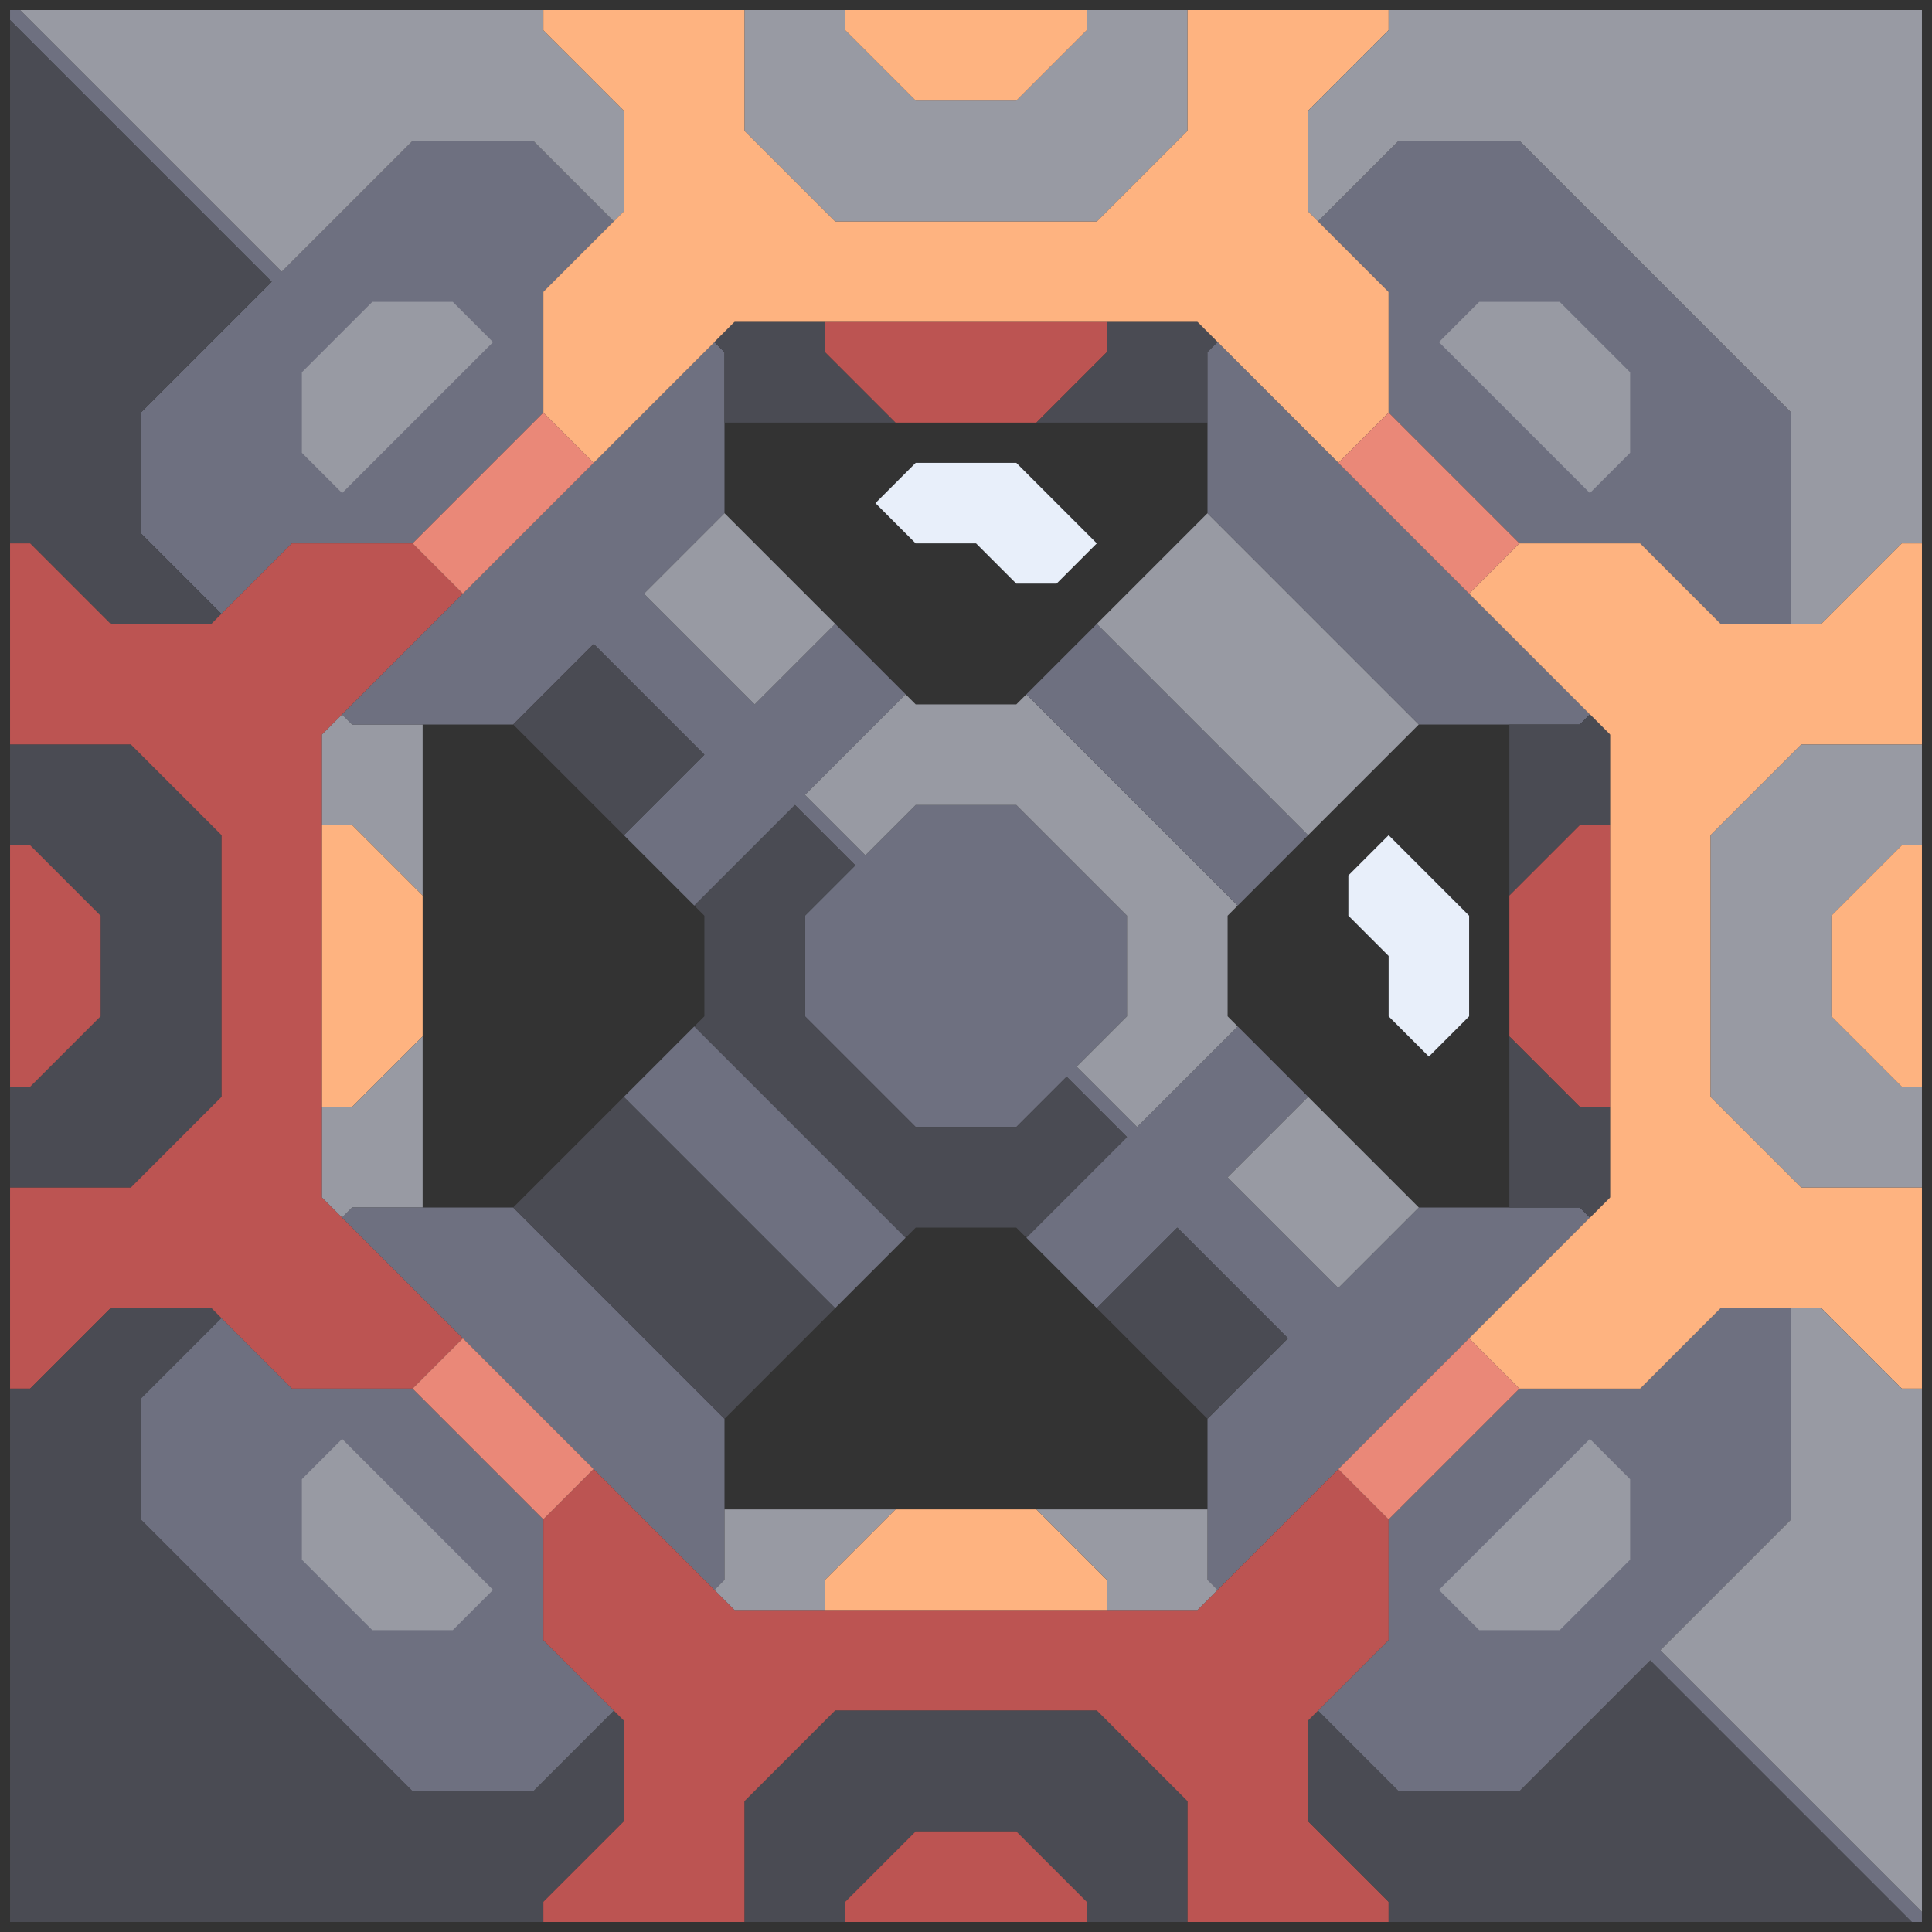 <svg xmlns="http://www.w3.org/2000/svg" width="96" height="96" style="fill-opacity:1;color-rendering:auto;color-interpolation:auto;text-rendering:auto;stroke:#000;stroke-linecap:square;stroke-miterlimit:10;shape-rendering:auto;stroke-opacity:1;fill:#000;stroke-dasharray:none;font-weight:400;stroke-width:1;font-family:&quot;Dialog&quot;;font-style:normal;stroke-linejoin:miter;font-size:12px;stroke-dashoffset:0;image-rendering:auto">
    <rect width="100%" height="100%" fill="#333333" stroke="none"/>
    <g style="stroke-linecap:round;fill:#6e7080;stroke:#6e7080">
        <path stroke="none" d="M.5 1V.5H1l13 13L20.5 7h6l4 4-3.5 3.5v6L20.5 27h-6L11 30.5l-4-4v-6l6.5-6.5Z" style="stroke:none"/>
    </g>
    <g stroke="none" style="stroke-linecap:round;fill:#4a4b53;stroke:#4a4b53">
        <path d="M13.5 14 7 20.5v6l4 4-.5.5h-5l-4-4h-1V1Z" style="stroke:none"/>
        <path d="M.5 37V27h1l4 4h5l4-4h6l2.5 2.5-7 7v23l7 7-2.5 2.5h-6l-4-4h-5l-4 4h-1V59h6l4.5-4.5v-13L6.5 37Z" style="fill:#bc5452;stroke:none"/>
        <path d="M.5 42v-5h6l4.5 4.5v13L6.5 59h-6v-5h1L5 50.5v-5L1.5 42Z" style="stroke:none"/>
        <path d="M.5 54V42h1L5 45.5v5L1.5 54Z" style="fill:#bc5452;stroke:none"/>
        <path d="M1 .5h26v1l4 4v5l-.5.5-4-4h-6L14 13.5Z" style="fill:#989aa3;stroke:none"/>
        <path d="M7 69.5v6L20.5 89h6l4-4 .5.5v5l-4 4v1H.5V69h1l4-4h5l.5.5Z" style="stroke:none"/>
        <path d="M7 75.5v-6l4-4 3.5 3.5h6l6.5 6.5v6l3.5 3.5-4 4h-6Zm8-57v4l2 2 7.5-7.5-2-2h-4Z" style="fill:#6e7080;stroke:none"/>
        <path d="M15 73.5v4l3.5 3.5h4l2-2-7.5-7.5Z" style="fill:#6e7080;stroke:none"/>
        <path d="M15 22.5v-4l3.5-3.5h4l2 2-7.5 7.5Zm0 55v-4l2-2 7.5 7.5-2 2h-4ZM16 41v-4.5l1-1 .5.5H21v8.5L17.5 41Z" style="fill:#989aa3;stroke:none"/>
        <path d="M16 55V41h1.5l3.5 3.5v7L17.5 55Z" style="fill:#feb380;stroke:none"/>
        <path d="m17 60.5-1-1V55h1.5l3.5-3.5V60h-3.5Z" style="fill:#989aa3;stroke:none"/>
        <path d="m17.5 36-.5-.5L35.5 17l.5.5v8l-4 4 5.5 5.5 4-4 3.5 3.5-5 5 3 3 2.5-2.5h5l5.5 5.5v5L53.5 53l3 3 5-5 3.5 3.5-4 4 5.5 5.5 4-4h8l.5.5L60.5 79l-.5-.5v-8l4-4-5.5-5.5-4 4-3.5-3.5 5-5-3-3-2.5 2.5h-5L40 50.5v-5l2.5-2.5-3-3-5 5-3.5-3.5 4-4-5.5-5.5-4 4ZM17 60.5l.5-.5h8L36 70.5v8l-.5.5Z" style="fill:#6e7080;stroke:none"/>
        <path d="m20.5 27 6.5-6.5 2.5 2.5-6.5 6.5Zm0 42 2.5-2.5 6.5 6.5-2.5 2.5Z" style="fill:#ea8878;stroke:none"/>
        <path d="m25.5 36 4-4 5.5 5.5-4 4Zm0 24 5.5-5.5L41.5 65 36 70.5Z" style="stroke:none"/>
        <path d="M27 1.5v-1h10v6l4.5 4.5h13L59 6.5v-6h10v1l-4 4v5l4 4v6L66.5 23l-7-7h-23l-7 7-2.5-2.5v-6l4-4v-5Z" style="fill:#feb380;stroke:none"/>
        <path d="M27 81.5v-6l2.5-2.5 7 7h23l7-7 2.5 2.5v6l-4 4v5l4 4v1H59v-6L54.5 85h-13L37 89.5v6H27v-1l4-4v-5Z" style="fill:#bc5452;stroke:none"/>
        <path d="m31 54.5 3.5-3.5L45 61.5 41.5 65Z" style="fill:#6e7080;stroke:none"/>
        <path d="m32 29.5 4-4 5.5 5.5-4 4Z" style="fill:#989aa3;stroke:none"/>
        <path d="m34.5 51 .5-.5v-5l-.5-.5 5-5 3 3-2.5 2.5v5l5.5 5.5h5l2.5-2.5 3 3-5 5-.5-.5h-5l-.5.5ZM36 21v-3.5l-.5-.5 1-1H41v1.5l3.5 3.5Z" style="stroke:none"/>
        <path d="m36.5 80-1-1 .5-.5V75h8.5L41 78.5V80ZM37 6.5v-6h5v1L45.5 5h5L54 1.5v-1h5v6L54.5 11h-13Zm3 33 5-5 .5.5h5l.5-.5L61.5 45l-.5.5v5l.5.5-5 5-3-3 2.5-2.5v-5L50.5 40h-5L43 42.5Z" style="fill:#989aa3;stroke:none"/>
        <path d="M41 17.5V16h14v1.5L51.5 21h-7Z" style="fill:#bc5452;stroke:none"/>
        <path d="M41 80v-1.5l3.5-3.5h7l3.5 3.5V80Z" style="fill:#feb380;stroke:none"/>
        <path d="M42 94.5v1h-5v-6l4.5-4.5h13l4.5 4.5v6h-5v-1L50.5 91h-5Z" style="stroke:none"/>
        <path d="M42 1.5v-1h12v1L50.5 5h-5Z" style="fill:#feb380;stroke:none"/>
        <path d="m43.5 25 2-2h5l4 4-2 2h-2l-2-2h-3Z" style="fill:#e8effa;stroke:none"/>
        <path d="M54 94.5v1H42v-1l3.5-3.5h5Z" style="fill:#bc5452;stroke:none"/>
        <path d="m51 34.5 3.5-3.5L65 41.5 61.5 45Z" style="fill:#6e7080;stroke:none"/>
        <path d="m51.5 21 3.5-3.5V16h4.5l1 1-.5.5V21Z" style="stroke:none"/>
        <path d="M51.5 75H60v3.5l.5.5-1 1H55v-1.5Zm3-44 5.5-5.5L70.5 36 65 41.5Z" style="fill:#989aa3;stroke:none"/>
        <path d="m54.5 65 4-4 5.5 5.5-4 4Z" style="stroke:none"/>
        <path d="m79 35.5-.5.5h-8L60 25.5v-8l.5-.5Z" style="fill:#6e7080;stroke:none"/>
        <path d="m61 58.5 4-4 5.5 5.5-4 4ZM65.5 11l-.5-.5v-5l4-4v-1h26.5V27h-1l-4 4H89V20.5L75.5 7h-6Z" style="fill:#989aa3;stroke:none"/>
        <path d="M69.5 89h6l6.5-6.5 13 13H69v-1l-4-4v-5l.5-.5Z" style="stroke:none"/>
        <path d="m65.5 11 4-4h6L89 20.5V31h-3.5l-4-4h-6L69 20.5v-6Zm0 74 3.5-3.5v-6l6.5-6.5h6l4-4H89v10.5L82.5 82l13 13v.5H95l-13-13-6.5 6.5h-6Z" style="fill:#6e7080;stroke:none"/>
        <path d="m66.5 23 2.5-2.5 6.5 6.5-2.5 2.5Z" style="fill:#ea8878;stroke:none"/>
        <path d="M67 45.5v-2l2-2 4 4v5l-2 2-2-2v-3Z" style="fill:#e8effa;stroke:none"/>
        <path d="m66.5 73 6.5-6.5 2.5 2.5-6.5 6.5Z" style="fill:#ea8878;stroke:none"/>
        <path d="m71.5 17 7.5 7.5 2-2v-4L77.5 15h-4Zm0 62 2 2h4l3.5-3.5v-4l-2-2Z" style="fill:#6e7080;stroke:none"/>
        <path d="m71.5 17 2-2h4l3.5 3.5v4l-2 2Zm0 62 7.5-7.5 2 2v4L77.5 81h-4Z" style="fill:#989aa3;stroke:none"/>
        <path d="m73 29.5 2.5-2.5h6l4 4h5l4-4h1v10h-6L85 41.5v13l4.5 4.5h6v10h-1l-4-4h-5l-4 4h-6L73 66.5l7-7v-23Z" style="fill:#feb380;stroke:none"/>
        <path d="M75 44.5V36h3.5l.5-.5 1 1V41h-1.5Z" style="stroke:none"/>
        <path d="M75 51.5v-7l3.5-3.5H80v14h-1.5Z" style="fill:#bc5452;stroke:none"/>
        <path d="M78.5 55H80v4.5l-1 1-.5-.5H75v-8.5Z" style="stroke:none"/>
        <path d="m82.5 82 6.5-6.5V65h1.5l4 4h1v26ZM85 54.5v-13l4.5-4.5h6v5h-1L91 45.5v5l3.5 3.5h1v5h-6Z" style="fill:#989aa3;stroke:none"/>
        <path d="M91 50.5v-5l3.5-3.5h1v12h-1Z" style="fill:#feb380;stroke:none"/>
    </g>
</svg>
